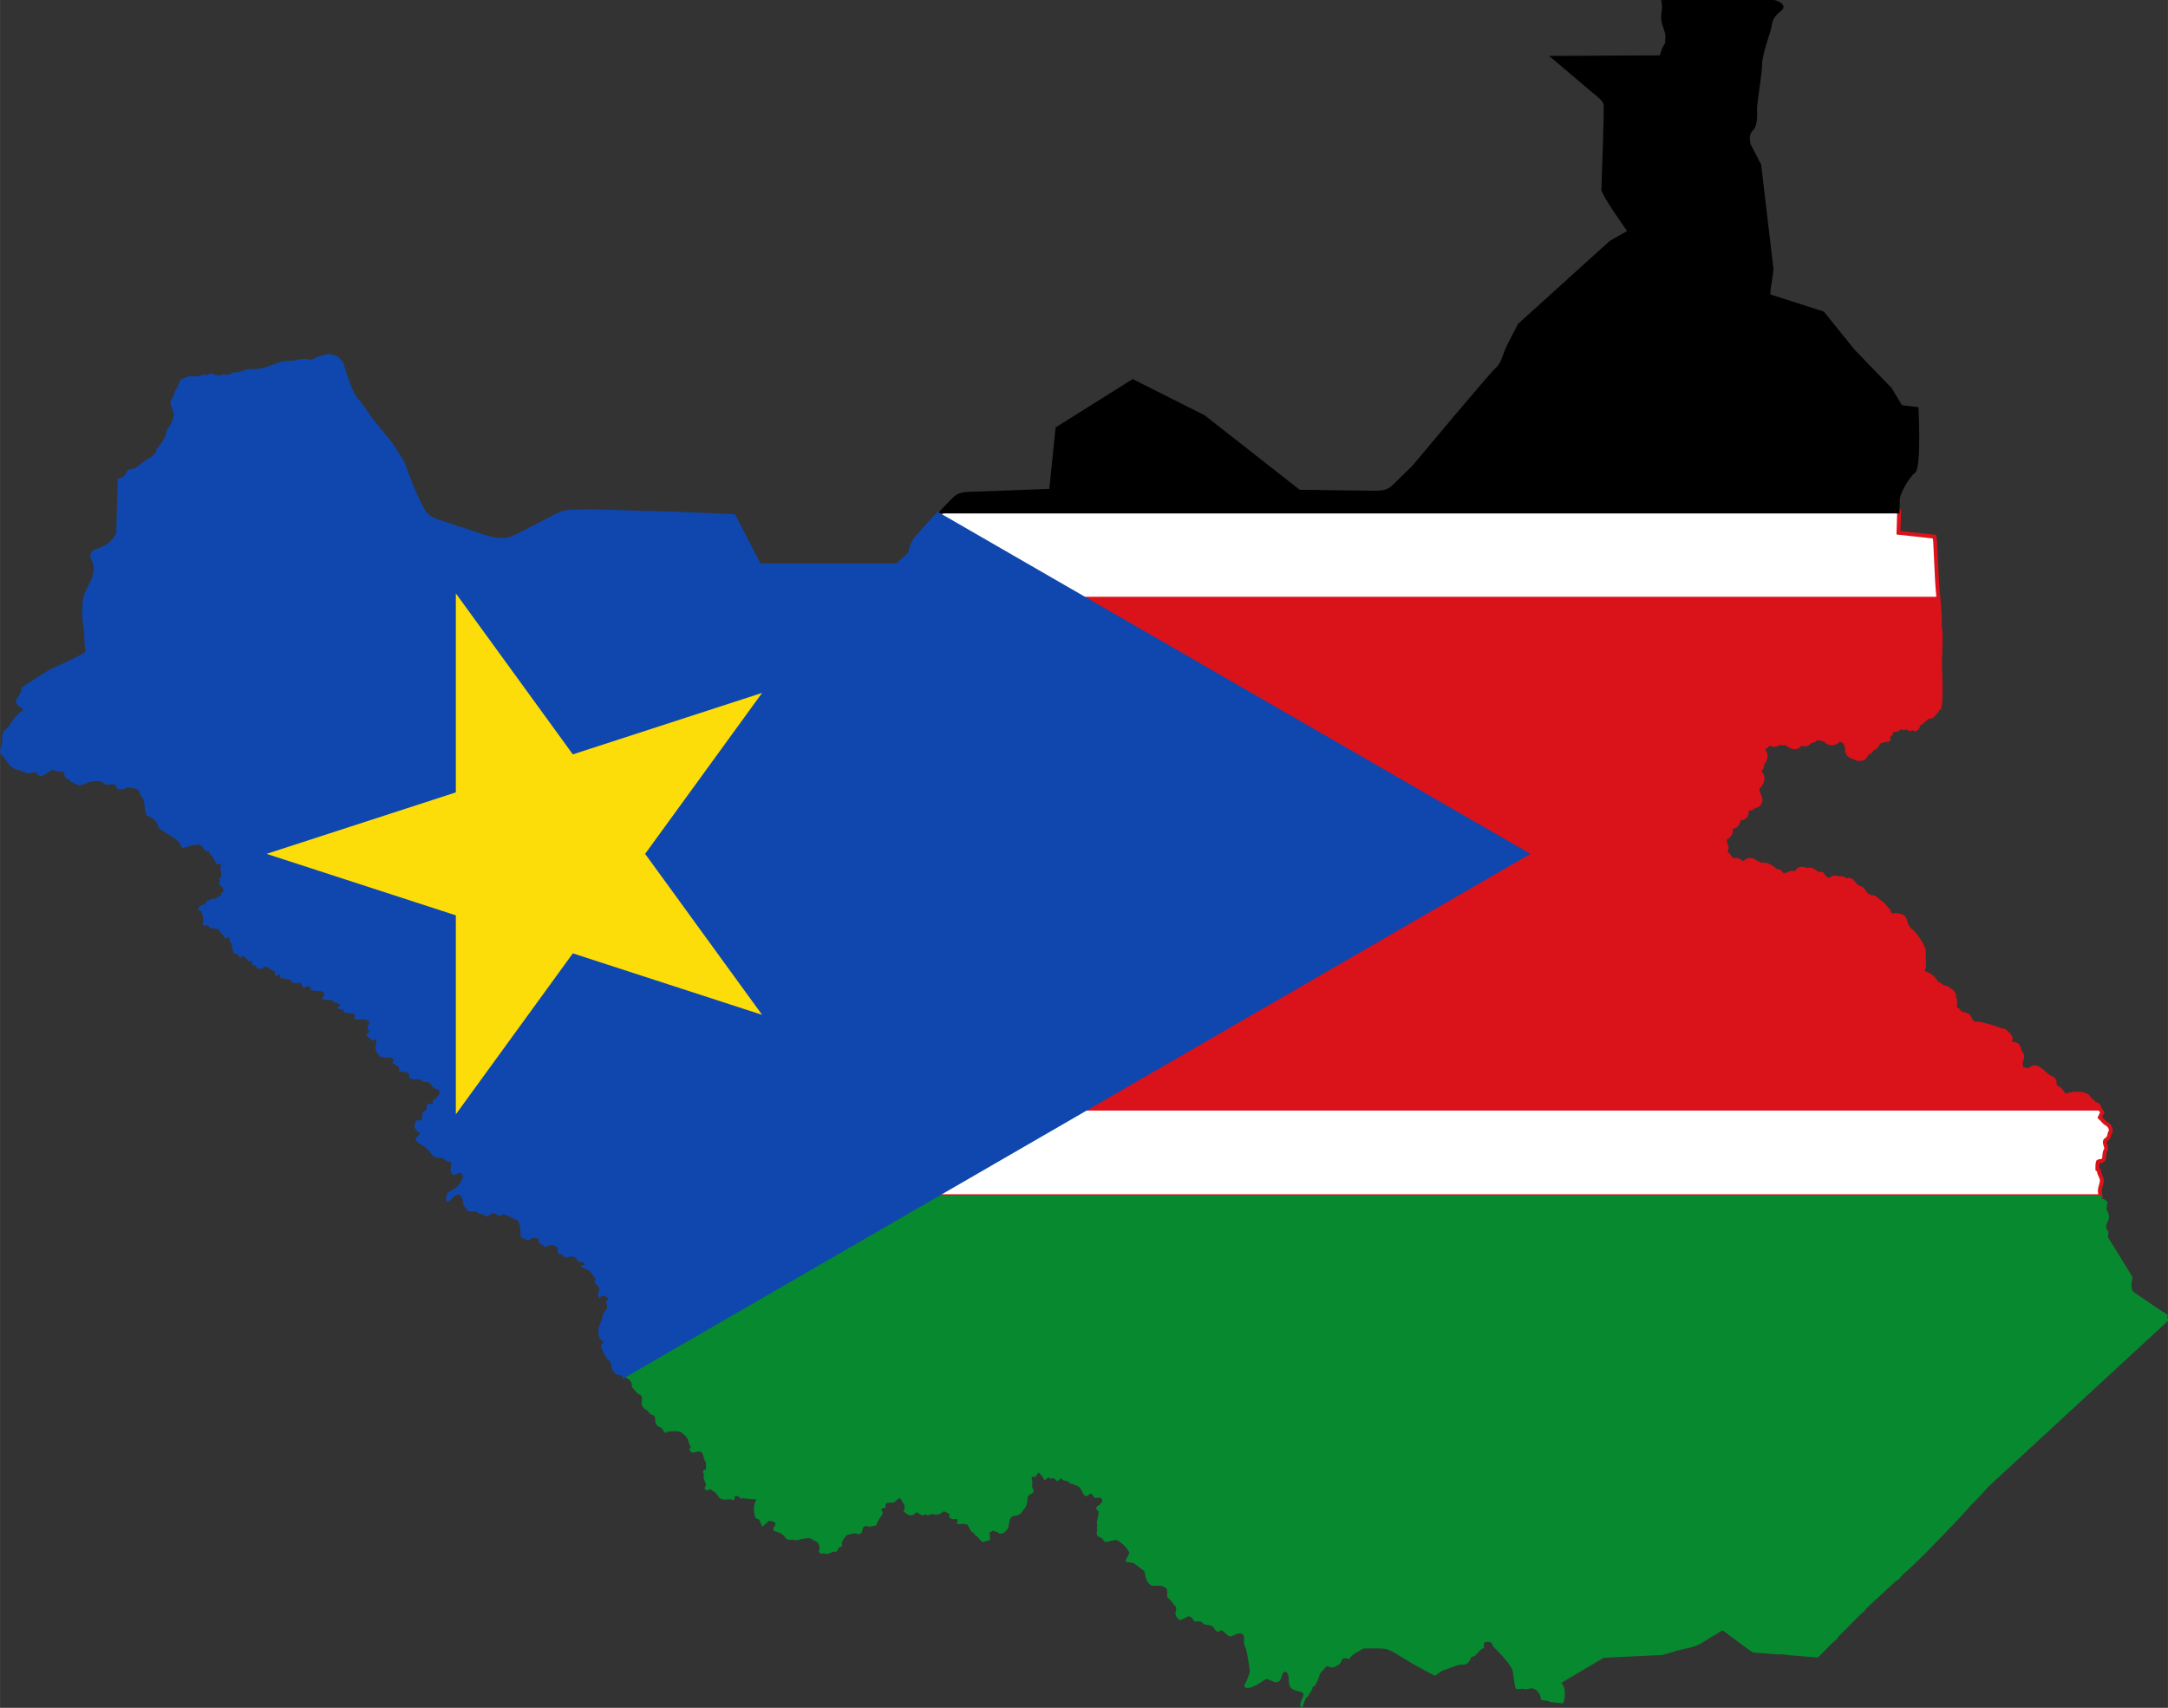 <?xml version="1.0" encoding="UTF-8" standalone="no"?>
<svg
   xmlns:dc="http://purl.org/dc/elements/1.1/"
   xmlns:cc="http://creativecommons.org/ns#"
   xmlns:rdf="http://www.w3.org/1999/02/22-rdf-syntax-ns#"
   xmlns:svg="http://www.w3.org/2000/svg"
   xmlns="http://www.w3.org/2000/svg"
   xmlns:sodipodi="http://sodipodi.sourceforge.net/DTD/sodipodi-0.dtd"
   xmlns:inkscape="http://www.inkscape.org/namespaces/inkscape"
   version="1.1"
   width="1000.009"
   height="787.932"
   viewBox="0 0 20 15.759"
   id="svg2"
   inkscape:version="0.91 r13725"
   sodipodi:docname="Flag_map_of_South_Sudan.svg">
  <rect x="0" y="0" width="20" height="15.759" fill="#333333" stroke="none"/>
  <defs
     id="defs20" />
  <sodipodi:namedview
     pagecolor="#ffffff"
     bordercolor="#666666"
     borderopacity="1"
     objecttolerance="10"
     gridtolerance="10"
     guidetolerance="10"
     inkscape:pageopacity="0"
     inkscape:pageshadow="2"
     inkscape:window-width="1600"
     inkscape:window-height="837"
     id="namedview18"
     showgrid="false"
     inkscape:zoom="0.99094792"
     inkscape:cx="434.92808"
     inkscape:cy="427.39084"
     inkscape:window-x="-8"
     inkscape:window-y="-8"
     inkscape:window-maximized="1"
     inkscape:current-layer="svg2"
     fit-margin-top="0"
     fit-margin-left="0"
     fit-margin-right="0"
     fit-margin-bottom="0" />
  <title
     id="title4">Flag of South Sudan</title>
  <path
     style="fill:#ffffff;stroke:#da121a;stroke-width:0.036;stroke-miterlimit:4;stroke-dasharray:none;stroke-opacity:1"
     d="m 8.693,4.72 -0.042,0.046 0,6.272 10.727,0 c -0.003,-0.02 -0.008,-0.039 -0.006,-0.061 0.003,-0.027 0.015,-0.05 0.018,-0.076 0.005,-0.035 -0.029,-0.065 -0.026,-0.099 l -0.015,-0.012 c 0,-0.023 -0.002,-0.05 0.006,-0.071 0.006,-0.006 0.026,-0.006 0.035,-0.006 0.008,-0.004 0.02,-0.018 0.021,-0.026 0.003,-0.02 0.002,-0.042 0.008,-0.062 0.005,-0.014 0.014,-0.018 0.011,-0.035 -0.003,-0.015 -0.02,-0.053 -0.008,-0.067 0.055,-0.035 0.027,-0.065 0.05,-0.08 0.006,-0.026 -0.012,-0.059 -0.035,-0.071 -0.03,-0.017 -0.05,-0.05 -0.058,-0.053 l -0.008,-0.008 0.023,-0.047 -0.02,-0.03 c -0.012,-0.027 -0.017,-0.045 -0.053,-0.05 l -0.005,-0.003 -0.002,-0.006 c -0.005,-0.009 -0.017,-0.021 -0.035,-0.027 -0.003,-0.017 -0.02,-0.035 -0.035,-0.042 -0.05,-0.021 -0.13,-0.021 -0.187,0.006 -0.009,0.004 -0.053,-0.059 -0.053,-0.059 l -0.039,-0.021 c 0.002,0 0.003,0.002 0.006,0.002 -0.006,-0.004 -0.012,-0.012 -0.014,-0.02 -0.002,0.002 -0.002,0.004 -0.002,0.006 l -0.002,-0.046 c -0.006,-0.011 -0.021,-0.026 -0.033,-0.029 -0.058,-0.017 -0.127,-0.149 -0.194,-0.074 -0.009,0 -0.018,0.002 -0.027,0.003 -0.018,-0.003 -0.035,-0.011 -0.058,-0.014 0.005,-0.017 0.006,-0.032 0,-0.047 0.003,-0.009 0.003,-0.011 0.005,-0.023 l -0.002,-0.005 c 0.014,-0.021 0.017,-0.05 -0.003,-0.07 -0.02,-0.018 -0.002,-0.089 -0.082,-0.083 -0.041,-0.018 -0.053,-0.02 -0.056,-0.02 l 0.044,-0.015 c 0.012,-0.021 -0.018,-0.053 -0.045,-0.077 l -0.011,-0.008 c -0.014,-0.006 -0.029,-0.009 -0.042,-0.009 -0.021,-0.015 -0.179,-0.058 -0.206,-0.058 l -0.021,0 -0.012,0 -0.005,-0.005 c -0.009,-0.008 -0.017,-0.015 -0.026,-0.024 -0.002,-0.015 -0.015,-0.041 -0.03,-0.047 -0.039,-0.017 -0.044,-0.017 -0.061,-0.011 -0.008,-0.02 -0.027,-0.044 -0.05,-0.053 -0.002,-0.011 -0.005,-0.02 -0.011,-0.03 l 0.009,0.012 -0.005,-0.009 c 0.012,-0.018 0.009,-0.052 -0.005,-0.068 l 0,-0.033 -0.015,-0.023 -0.026,-0.02 c -0.029,-0.023 -0.029,-0.018 -0.062,-0.026 -0.02,-0.015 -0.032,-0.027 -0.058,-0.036 l -0.002,-0.003 c -0.015,-0.039 -0.067,-0.08 -0.115,-0.092 -0.005,-0.006 -0.009,-0.011 -0.014,-0.017 0.03,-0.047 0.009,-0.109 0.014,-0.177 0.002,-0.023 -0.018,-0.061 -0.044,-0.103 -0.029,-0.044 -0.065,-0.091 -0.091,-0.102 -0.002,-0.011 -0.015,-0.03 -0.026,-0.038 -0.024,-0.094 -0.023,-0.083 -0.092,-0.096 -0.042,0.003 -0.053,0.002 -0.053,0.002 -0.002,-0.002 -0.023,-0.038 -0.024,-0.042 L 17.392,8.377 c 0.003,0.002 0.006,0.003 0.008,0.003 -0.002,-0.002 -0.005,-0.005 -0.008,-0.009 L 17.382,8.358 C 17.365,8.336 17.344,8.329 17.327,8.311 17.303,8.289 17.289,8.274 17.259,8.279 l -0.021,-0.011 -0.023,-0.012 c -0.012,-0.023 -0.032,-0.047 -0.032,-0.047 l -0.006,-0.006 c -0.008,-0.006 -0.023,-0.014 -0.041,-0.017 l -0.005,0 c -0.012,-0.012 -0.02,-0.018 -0.024,-0.023 l 0.017,0.012 -0.008,-0.009 c -0.003,-0.003 -0.006,-0.008 -0.009,-0.009 -0.012,-0.02 -0.027,-0.036 -0.052,-0.039 l -0.021,0.006 c -0.005,-0.002 -0.008,-0.002 -0.012,-0.003 -0.014,-0.018 -0.038,-0.023 -0.07,-0.017 -0.023,-0.011 -0.042,-0.009 -0.062,0.008 -0.008,0.002 -0.015,0.003 -0.02,0.008 -0.009,-0.005 -0.017,-0.008 -0.023,-0.009 -0.003,-0.002 -0.005,-0.005 -0.008,-0.008 0,0.003 -0.003,0.005 -0.002,0.008 l -0.012,-0.018 c -0.002,-0.008 -0.011,-0.023 -0.015,-0.027 -0.035,-0.006 -0.055,-0.005 -0.065,-0.003 l 0.014,-0.003 0.011,0.002 -0.012,-0.005 C 16.734,8.03 16.695,8.015 16.667,8.029 16.642,8.013 16.595,8.001 16.572,8.054 l -0.008,0.003 c -0.024,-0.008 -0.055,-0.003 -0.074,0.012 -0.018,0 -0.027,0.005 -0.038,0.014 -0.003,-0.003 -0.006,-0.006 -0.009,-0.008 l -0.003,-0.002 c -0.009,-0.023 -0.03,-0.038 -0.058,-0.039 -0.035,-0.029 -0.089,-0.07 -0.133,-0.053 -0.015,-0.008 -0.023,-0.014 -0.041,-0.018 -0.005,-0.003 -0.009,-0.006 -0.014,-0.009 0,0 -0.002,0.003 -0.002,0.005 l -0.024,-0.02 c -0.02,-0.008 -0.05,-0.005 -0.062,0.014 -0.006,0.002 -0.011,0.003 -0.017,0.006 l -0.011,0.002 -0.014,0 c -0.018,-0.024 -0.045,-0.035 -0.076,-0.018 l -0.006,0.001 c -0.015,-0.033 -0.05,-0.061 -0.068,-0.092 0.032,-0.029 0.003,-0.058 -0.002,-0.085 0,-0.009 -2e-5,-0.02 -0.002,-0.029 0.035,-0.02 0.05,-0.029 0.059,-0.07 l -0.007,-0.029 c 4.26e-4,-5.12e-4 9.36e-4,-0.001 0.002,-0.003 0.014,-0.003 0.029,-0.008 0.041,-0.014 0.027,-0.011 0.038,-0.053 0.039,-0.08 0.041,0.027 0.083,-0.026 0.067,-0.064 0,-0.005 -0.002,-0.011 -0.002,-0.017 0.015,0.002 0.03,0.003 0.046,-0.002 l 0.009,-0.003 c 0.009,-0.005 0.015,-0.012 0.021,-0.02 0.015,0.002 0.032,-0.003 0.041,-0.018 0.027,-0.036 0.012,-0.044 0.003,-0.079 -0.005,-0.012 -0.009,-0.023 -0.012,-0.032 -0.002,-0.009 -0.002,-0.023 -0.005,-0.035 0.05,-0.041 0.077,-0.126 0,-0.152 0.029,-0.012 0.05,-0.041 0.045,-0.074 0.041,-0.035 0.049,-0.124 -0.02,-0.12 0.024,-0.006 0.039,-0.017 0.045,-0.033 0.014,-0.006 0.029,-0.018 0.044,-0.038 0.026,0.03 0.064,0.021 0.088,-0.003 0.018,0.008 0.038,0.009 0.056,0.006 0.002,0 0.005,0.002 0.009,0.003 0.006,0.006 0.018,0.012 0.029,0.017 0.027,0.02 0.076,0.03 0.094,-0.008 0.002,-0.003 0.006,-0.006 0.009,-0.009 0.014,0.006 0.041,0.015 0.07,-0.002 l 0.018,-0.018 c 0.032,-0.006 0.042,-0.009 0.059,-0.032 0.012,0.005 0.026,0.006 0.038,0.006 l 0.005,0.003 c 0.009,0.003 0.02,0.005 0.03,0.003 0.033,0.045 0.091,0.056 0.139,0 0.006,0.003 0.012,0.006 0.018,0.008 0.009,0.008 0.018,0.012 0.027,0.017 l 0.009,0.005 c 0.006,0.023 0.012,0.052 0.024,0.073 l -0.006,-0.009 -0.003,0.015 c 0.005,0.011 0.011,0.03 0.021,0.038 0.026,0.02 0.061,0.023 0.061,0.023 l -0.009,0 0.024,0.012 0.009,0 c 0.021,0 0.036,1.8e-6 0.049,-0.008 l 0.03,-0.039 c 0.008,-0.008 0.021,-0.021 0.03,-0.021 0.005,-0.009 0.017,-0.026 0.026,-0.032 l 0.012,-0.002 0.008,-0.008 0.005,-0.002 c 0.009,-0.008 0.02,-0.029 0.024,-0.038 0.012,-0.008 0.021,-0.018 0.035,-0.021 l 0.008,0.003 c 0.011,-0.006 0.032,-0.012 0.044,-0.008 l 0.005,-0.005 -0.009,-0.015 0.012,-0.015 0.002,-0.014 0.015,-0.005 c 0.002,-0.041 0.032,-0.038 0.064,-0.041 0.008,-0.011 0.026,-0.026 0.039,-0.021 0.005,0.005 0.014,0.008 0.02,0.008 0.006,-0.005 0.021,-0.009 0.029,-0.011 l 0.011,0.015 c 0.006,0.003 0.017,0.005 0.024,0.003 l 0.015,-0.012 0.021,0.015 c 0.024,0 0.03,-0.029 0.035,-0.045 0.03,-0.017 0.055,-0.041 0.079,-0.064 0.006,-0.006 0.03,-0.005 0.038,-0.008 0.012,-0.003 0.032,-0.032 0.041,-0.041 0.008,-0.009 0.017,-0.02 0.021,-0.032 l 0.014,-0.009 c 0.018,-0.092 0.009,-0.297 0.005,-0.4 l 0,-0.012 c 0.002,-0.092 0.008,-0.186 0.005,-0.279 -0.002,-0.026 -0.006,-0.053 -0.008,-0.079 0,-0.029 0.005,-0.052 0,-0.08 l 0,-0.006 c -0.005,-0.103 -0.018,-0.205 -0.024,-0.308 -0.006,-0.126 -0.012,-0.25 -0.018,-0.376 -0.003,-0.006 -0.003,-0.021 -0.006,-0.038 l -0.001,4e-5 -0.331,-0.036 c 0,0 0.004,-0.105 0.006,-0.198 l -8.831,0 z"
     id="rect8"
     inkscape:connector-curvature="0" />
  <path
     style="fill:#da121a"
     d="m 9.575,5.51 4.104,2.369 -4.104,2.369 9.808,0 -0.009,-0.014 c -0.012,-0.027 -0.017,-0.045 -0.053,-0.05 l -0.005,-0.003 -0.002,-0.006 c -0.005,-0.009 -0.017,-0.021 -0.035,-0.027 -0.003,-0.017 -0.02,-0.035 -0.035,-0.042 -0.05,-0.021 -0.13,-0.021 -0.187,0.006 -0.009,0.004 -0.053,-0.059 -0.053,-0.059 l -0.039,-0.021 c 0.002,0 0.003,0.002 0.006,0.002 -0.006,-0.004 -0.012,-0.012 -0.014,-0.02 -0.002,0.002 -0.002,0.004 -0.002,0.006 l -0.002,-0.046 c -0.006,-0.011 -0.021,-0.026 -0.033,-0.029 -0.058,-0.017 -0.127,-0.149 -0.194,-0.074 -0.009,0 -0.018,0.002 -0.027,0.003 -0.018,-0.003 -0.035,-0.011 -0.058,-0.014 0.005,-0.017 0.006,-0.032 0,-0.047 0.003,-0.009 0.003,-0.011 0.005,-0.023 l -0.002,-0.005 c 0.014,-0.021 0.017,-0.05 -0.003,-0.07 -0.02,-0.018 -0.002,-0.089 -0.082,-0.083 -0.041,-0.018 -0.053,-0.02 -0.056,-0.02 l 0.044,-0.015 C 18.561,9.577 18.531,9.545 18.504,9.521 l -0.011,-0.008 c -0.014,-0.006 -0.029,-0.009 -0.042,-0.009 -0.021,-0.015 -0.179,-0.058 -0.206,-0.058 l -0.021,0 -0.012,0 -0.005,-0.005 c -0.009,-0.008 -0.017,-0.015 -0.026,-0.024 -0.002,-0.015 -0.015,-0.041 -0.03,-0.047 -0.039,-0.017 -0.044,-0.017 -0.061,-0.011 -0.008,-0.02 -0.027,-0.044 -0.05,-0.053 -0.002,-0.011 -0.005,-0.02 -0.011,-0.03 l 0.009,0.012 -0.005,-0.009 c 0.012,-0.018 0.009,-0.052 -0.005,-0.068 l 0,-0.033 -0.015,-0.023 -0.026,-0.02 c -0.029,-0.023 -0.029,-0.018 -0.062,-0.026 -0.02,-0.015 -0.032,-0.027 -0.058,-0.036 l -0.002,-0.003 c -0.015,-0.039 -0.067,-0.08 -0.115,-0.092 -0.005,-0.006 -0.009,-0.011 -0.014,-0.017 0.03,-0.047 0.009,-0.109 0.014,-0.177 0.002,-0.023 -0.018,-0.061 -0.044,-0.103 -0.029,-0.044 -0.065,-0.091 -0.091,-0.102 -0.002,-0.011 -0.015,-0.03 -0.026,-0.038 -0.024,-0.094 -0.023,-0.083 -0.092,-0.096 -0.042,0.003 -0.053,0.002 -0.053,0.002 -0.002,-0.002 -0.023,-0.038 -0.024,-0.042 L 17.392,8.377 c 0.003,0.002 0.006,0.003 0.008,0.003 -0.002,-0.002 -0.005,-0.005 -0.008,-0.009 L 17.382,8.358 C 17.365,8.336 17.344,8.329 17.327,8.311 17.303,8.289 17.289,8.274 17.259,8.279 l -0.021,-0.011 -0.023,-0.012 c -0.012,-0.023 -0.032,-0.047 -0.032,-0.047 l -0.006,-0.006 c -0.008,-0.006 -0.023,-0.014 -0.041,-0.017 l -0.005,0 c -0.012,-0.012 -0.02,-0.018 -0.024,-0.023 l 0.017,0.012 -0.008,-0.009 c -0.003,-0.003 -0.006,-0.008 -0.009,-0.009 -0.012,-0.02 -0.027,-0.036 -0.052,-0.039 l -0.021,0.006 c -0.005,-0.002 -0.008,-0.002 -0.012,-0.003 -0.014,-0.018 -0.038,-0.023 -0.07,-0.017 -0.023,-0.011 -0.042,-0.009 -0.062,0.008 -0.008,0.002 -0.015,0.003 -0.02,0.008 -0.009,-0.005 -0.017,-0.008 -0.023,-0.009 -0.003,-0.002 -0.005,-0.005 -0.008,-0.008 0,0.003 -0.003,0.005 -0.002,0.008 l -0.012,-0.018 c -0.002,-0.008 -0.011,-0.023 -0.015,-0.027 -0.035,-0.006 -0.055,-0.005 -0.065,-0.003 l 0.014,-0.003 0.011,0.002 -0.012,-0.005 C 16.734,8.03 16.695,8.015 16.667,8.029 16.642,8.013 16.595,8.001 16.572,8.054 l -0.008,0.003 c -0.024,-0.008 -0.055,-0.003 -0.074,0.012 -0.018,0 -0.027,0.005 -0.038,0.014 -0.003,-0.003 -0.006,-0.006 -0.009,-0.008 l -0.003,-0.002 c -0.009,-0.023 -0.03,-0.038 -0.058,-0.039 -0.035,-0.029 -0.089,-0.07 -0.133,-0.053 -0.015,-0.008 -0.023,-0.014 -0.041,-0.018 -0.005,-0.003 -0.009,-0.006 -0.014,-0.009 0,0 -0.002,0.003 -0.002,0.005 l -0.024,-0.02 c -0.02,-0.008 -0.05,-0.005 -0.062,0.014 -0.006,0.002 -0.011,0.003 -0.017,0.006 l -0.011,0.002 -0.014,0 c -0.018,-0.024 -0.045,-0.035 -0.076,-0.018 l -0.006,0.001 c -0.015,-0.033 -0.05,-0.061 -0.068,-0.092 0.032,-0.029 0.003,-0.058 -0.002,-0.085 0,-0.009 -2e-5,-0.02 -0.002,-0.029 0.035,-0.02 0.05,-0.029 0.059,-0.07 l -0.007,-0.029 c 4.26e-4,-5.12e-4 9.36e-4,-0.001 0.002,-0.003 0.014,-0.003 0.029,-0.008 0.041,-0.014 0.027,-0.011 0.038,-0.053 0.039,-0.08 0.041,0.027 0.083,-0.026 0.067,-0.064 0,-0.005 -0.002,-0.011 -0.002,-0.017 0.015,0.002 0.03,0.003 0.046,-0.002 l 0.009,-0.003 c 0.009,-0.005 0.015,-0.012 0.021,-0.02 0.015,0.002 0.032,-0.003 0.041,-0.018 0.027,-0.036 0.012,-0.044 0.003,-0.079 -0.005,-0.012 -0.009,-0.023 -0.012,-0.032 -0.002,-0.009 -0.002,-0.023 -0.005,-0.035 0.05,-0.041 0.077,-0.126 0,-0.152 0.029,-0.012 0.05,-0.041 0.045,-0.074 0.041,-0.035 0.049,-0.124 -0.02,-0.12 0.024,-0.006 0.039,-0.017 0.045,-0.033 0.014,-0.006 0.029,-0.018 0.044,-0.038 0.026,0.03 0.064,0.021 0.088,-0.003 0.018,0.008 0.038,0.009 0.056,0.006 0.002,0 0.005,0.002 0.009,0.003 0.006,0.006 0.018,0.012 0.029,0.017 0.027,0.02 0.076,0.03 0.094,-0.008 0.002,-0.003 0.006,-0.006 0.009,-0.009 0.014,0.006 0.041,0.015 0.07,-0.002 l 0.018,-0.018 c 0.032,-0.006 0.042,-0.009 0.059,-0.032 0.012,0.005 0.026,0.006 0.038,0.006 l 0.005,0.003 c 0.009,0.003 0.02,0.005 0.03,0.003 0.033,0.045 0.091,0.056 0.139,0 0.006,0.003 0.012,0.006 0.018,0.008 0.009,0.008 0.018,0.012 0.027,0.017 l 0.009,0.005 c 0.006,0.023 0.012,0.052 0.024,0.073 l -0.006,-0.009 -0.003,0.015 c 0.005,0.011 0.011,0.03 0.021,0.038 0.026,0.02 0.061,0.023 0.061,0.023 l -0.009,0 0.024,0.012 0.009,0 c 0.021,0 0.036,1.8e-6 0.049,-0.008 l 0.03,-0.039 c 0.008,-0.008 0.021,-0.021 0.03,-0.021 0.005,-0.009 0.017,-0.026 0.026,-0.032 l 0.012,-0.002 0.008,-0.008 0.005,-0.002 c 0.009,-0.008 0.02,-0.029 0.024,-0.038 0.012,-0.008 0.021,-0.018 0.035,-0.021 l 0.008,0.003 c 0.011,-0.006 0.032,-0.012 0.044,-0.008 l 0.005,-0.005 -0.009,-0.015 0.012,-0.015 0.002,-0.014 0.015,-0.005 c 0.002,-0.041 0.032,-0.038 0.064,-0.041 0.008,-0.011 0.026,-0.026 0.039,-0.021 0.005,0.005 0.014,0.008 0.02,0.008 0.006,-0.005 0.021,-0.009 0.029,-0.011 l 0.011,0.015 c 0.006,0.003 0.017,0.005 0.024,0.003 l 0.015,-0.012 0.021,0.015 c 0.024,0 0.03,-0.029 0.035,-0.045 0.03,-0.017 0.055,-0.041 0.079,-0.064 0.006,-0.006 0.03,-0.005 0.038,-0.008 0.012,-0.003 0.032,-0.032 0.041,-0.041 0.008,-0.009 0.017,-0.02 0.021,-0.032 l 0.014,-0.009 c 0.018,-0.092 0.009,-0.297 0.005,-0.4 l 0,-0.012 c 0.002,-0.092 0.008,-0.186 0.005,-0.279 -0.002,-0.026 -0.006,-0.053 -0.008,-0.079 0,-0.029 0.005,-0.052 0,-0.08 l 0,-0.006 c -0.003,-0.056 -0.008,-0.111 -0.013,-0.167 l -8.31,0 z"
     id="rect12"
     inkscape:connector-curvature="0" />
  <path
     style="fill:#000000"
     d="m 15.355,0 -0.032,0.003 c 0.029,0.097 -0.023,0.126 0.018,0.244 0.029,0.082 0.023,0.07 0.02,0.15 -0.02,0.029 -0.045,0.088 -0.047,0.114 l -1.023,0.005 0.417,0.353 c 0,0 0.076,0.056 0.085,0.092 0.009,0.038 -0.02,0.743 -0.02,0.79 0,0.047 0.237,0.381 0.237,0.381 l -0.161,0.092 -0.843,0.763 c 0,0 -0.105,0.196 -0.123,0.241 -0.018,0.045 -0.038,0.13 -0.085,0.167 -0.047,0.038 -0.767,0.901 -0.767,0.901 l -0.18,0.176 c -0.047,0.047 -0.085,0.056 -0.171,0.056 -0.086,0 -0.691,-0.009 -0.691,-0.009 L 11.113,3.832 10.449,3.498 9.738,3.944 9.68,4.511 c 0,0 -0.673,0.027 -0.729,0.027 -0.056,0 -0.105,0.009 -0.143,0.038 -0.017,0.013 -0.085,0.084 -0.158,0.162 l 8.873,0 c 0.002,-0.055 0.003,-0.107 0.003,-0.128 0,-0.056 0.085,-0.205 0.143,-0.25 0.058,-0.045 0.029,-0.603 0.029,-0.603 L 17.546,3.739 17.451,3.581 17.11,3.228 16.825,2.875 16.332,2.717 c 0,0 1.8e-5,-0.047 0.009,-0.092 0.009,-0.047 0.02,-0.139 0.02,-0.139 L 16.247,1.519 16.151,1.333 c 0,0 -0.029,-0.083 0.02,-0.13 0.049,-0.047 0.038,-0.158 0.038,-0.205 0,-0.047 0.047,-0.326 0.047,-0.409 0,-0.083 0.076,-0.288 0.085,-0.335 0.009,-0.047 0.009,-0.092 0.085,-0.149 C 16.502,0.049 16.397,0 16.359,0 l -1.004,0 z"
     id="rect10"
     inkscape:connector-curvature="0" />
  <path
     style="fill:#078930"
     d="m 5.7,11.02 0,1.639 c 0.01,0.002 0.021,0.005 0.031,0.006 l 0.012,0.011 0.006,0.02 c 0.059,0.039 0.077,0.035 0.082,0.105 0.015,0.017 0.032,0.039 0.049,0.055 0.014,0.014 0.029,0.008 0.039,0.03 0.018,0.036 -0.036,0.08 0.052,0.129 0.012,0.009 0.021,0.032 0.03,0.035 0.035,0.015 0.03,-6e-6 0.044,0.039 -0.005,0.021 0.006,0.058 0.023,0.073 0.055,0.012 0.038,0.042 0.074,0.061 0.011,-0.008 0.024,-0.015 0.038,-0.015 0.053,0 0.085,-0.012 0.123,0.023 0.064,0.058 0.032,0.055 0.07,0.124 l -0.014,0.018 c 0,0.008 0.015,0.024 0.021,0.03 0.029,0.006 0.052,-0.015 0.08,-0.009 0.036,0.014 0.026,0.076 0.052,0.099 -0.002,0.017 0.006,0.058 -0.003,0.067 -0.008,0 -0.018,0.006 -0.023,0.012 -0.003,0.011 0.005,0.033 0.009,0.042 -0.018,0.026 0.02,0.065 0.017,0.096 -0.006,0.006 -0.012,0.02 -0.011,0.027 l 0.005,0.008 0.017,0.008 0.032,-0.012 c 0.002,0.006 0.038,0.027 0.038,0.027 l 0.021,0.021 c 0.03,0.053 0.05,0.05 0.111,0.047 0.009,-0.003 0.03,-2.2e-5 0.038,0.008 l 0.006,0 c 0.009,-0.011 0.006,-0.035 0.017,-0.044 0.012,0.003 0.05,0.021 0.055,0.033 l 0.011,-0.011 c 0.014,0.004 0.033,0.009 0.049,0.008 0.011,0 0.053,0.008 0.059,0.002 l 0.012,0.004 0.003,0.011 c -0.032,0.041 -0.021,0.114 -0.005,0.161 l 0.033,0.014 c 0.005,0.009 0.027,0.064 0.029,0.064 l 0.017,-0.012 c 0,-0.004 0.03,-0.027 0.03,-0.027 l 0.014,-0.015 0.042,0.009 c 0.042,0.021 0.003,0.042 -0.003,0.065 l 0.002,0.012 c 0.005,0.011 0.027,0.014 0.036,0.017 0.041,0.014 0.064,0.033 0.086,0.068 0.03,0.009 0.064,0.002 0.094,0.011 0.011,-0.003 0.044,-0.014 0.044,-0.014 0.035,0 0.073,-0.02 0.103,0.009 l 0.033,0.015 c 0.027,0.018 0.039,0.059 0.023,0.088 l 0.001,0.008 0.014,0.014 0.008,0.002 c 0,0 0.039,-0.004 0.049,0.004 0.005,0.002 0.053,-0.015 0.058,-0.021 0.006,0 0.03,-8e-6 0.036,-0.003 0.005,-0.009 0.018,-0.035 0.027,-0.041 l 0.018,-0.004 0.006,-0.011 c -0.002,-0.004 -0.006,-0.024 -0.003,-0.029 0.003,-0.003 0.017,-0.033 0.017,-0.033 0.005,-0.006 0.024,-0.029 0.027,-0.033 0.005,-0.002 0.071,-0.017 0.074,-0.017 0.015,0.002 0.039,0.014 0.055,0.004 0.023,-0.018 0.011,-0.062 0.036,-0.068 l 0.029,-0.003 c 0.003,0.004 0.011,0.009 0.015,0.009 0.02,-0.009 0.044,-0.008 0.064,-0.015 0.011,-0.045 0.044,-0.076 0.061,-0.115 l -0.015,-0.03 0.001,-0.006 c 0.006,-0.008 0.03,-0.011 0.038,-0.011 l 0,-0.033 0.005,-0.006 c 0.026,-0.017 0.065,-0.002 0.08,-0.014 0.002,-0.006 0.036,-0.033 0.036,-0.033 l 0.015,0 c 0.012,0.008 0.015,0.036 0.033,0.049 0.008,0.024 0.012,0.041 -0.003,0.064 0.002,0.008 0.009,0.015 0.015,0.018 0.029,0.023 0.044,0.033 0.082,0.017 0.003,-0.003 0.015,-0.02 0.021,-0.02 0.023,0.006 0.039,0.026 0.061,0.03 l 0.017,-0.012 c 0.008,0.002 0.015,0.004 0.023,0.008 0.011,0.002 0.03,-0.006 0.039,-0.011 0.05,0.011 0.074,0.009 0.112,-0.024 0.014,0.004 0.048,0.017 0.053,0.029 l 0,0.026 c 0.014,0.015 0.044,0.023 0.062,0.014 l 0.011,0.004 0.003,0.011 -0.008,0.032 c 0.006,0 0.027,-3.2e-5 0.032,0.003 0.023,-0.008 0.048,-0.004 0.068,0.004 l 0.002,0.006 0.032,0.058 c 0.017,0.004 0.03,0.021 0.038,0.036 0.036,0.015 0.05,0.068 0.077,0.059 0.017,-0.006 0.035,-0.012 0.053,-0.015 0.005,-0.006 0.006,-0.018 0.005,-0.026 0,0 -0.006,-0.039 -0.003,-0.05 0.009,0 0.023,-0.008 0.03,-0.012 l 0.041,0.012 c 0.006,0.002 0.014,0.009 0.017,0.014 0.032,0.008 0.059,-0.018 0.076,-0.041 0.009,-0.012 0.015,-0.055 0.018,-0.07 0.014,-0.07 0.049,-0.041 0.091,-0.065 0.023,-0.014 0.036,-0.041 0.052,-0.061 l 0.003,-0.004 c 0.038,-0.053 -0.006,-0.106 0.062,-0.129 0.006,-0.006 0.011,-0.011 0.014,-0.017 0.003,-0.017 -0.008,-0.029 -0.011,-0.042 -0.006,-0.021 0.008,-0.05 -0.008,-0.085 0.002,-0.003 0.005,-0.008 0.008,-0.011 l 0.021,0.002 c 0.02,-0.003 0.023,-0.036 0.038,-0.039 0.012,0.011 0.047,0.044 0.047,0.064 l 0.012,0.003 0.033,-0.024 0.017,0.014 c 0.023,-0.012 0.042,-0.003 0.056,0.018 l 0.009,0.002 c 0.009,-0.002 0.023,-0.017 0.029,-0.023 l 0.006,0 c 0.024,0.035 0.049,0.004 0.082,0.047 0.021,0 0.073,0.023 0.085,0.033 0.017,0.015 0.035,0.077 0.056,0.082 0.015,0.003 0.033,-0.014 0.042,-0.023 l 0.011,0.002 c 0.011,0.009 0.021,0.023 0.029,0.035 0.018,0.009 0.042,-0.008 0.065,0.008 0.024,0.029 -0.018,0.061 -0.041,0.074 l -0.008,0.015 c -0.002,0.008 0.017,0.027 0.023,0.032 0.002,0.004 -0.015,0.094 -0.018,0.097 0.012,0.026 -0.006,0.044 0.005,0.076 -0.008,0.017 -0.006,0.032 0,0.049 0.014,0.015 0.032,0.014 0.044,0.026 0.011,0.011 0.015,0.024 0.03,0.032 0.012,0 0.026,-0.002 0.036,-0.006 0,0 0.05,-0.011 0.059,-0.012 0.029,-0.002 0.127,0.083 0.126,0.124 -0.005,0.011 -0.03,0.058 -0.035,0.065 l 0.008,0.012 c 0.021,0.011 0.049,0.002 0.071,0.015 0.03,0.02 0.061,0.047 0.091,0.068 0.02,0.014 -0.003,0.091 0.073,0.138 0.059,0.004 0.088,-0.014 0.138,0.029 0.008,0.008 0.003,0.062 0.005,0.076 0,0 0.03,0.03 0.035,0.036 l 0.041,0.05 c 0.027,0.035 -0.038,0.065 0.038,0.126 0.024,-0.006 0.055,-0.018 0.074,-0.033 0.033,-0.006 0.045,0.023 0.064,0.045 0.009,0.004 0.035,-0.002 0.049,0 0.021,0.003 0.03,0.026 0.047,0.029 0.02,0.004 0.042,0.003 0.061,0.012 0.021,0.009 0.035,0.053 0.058,0.055 0.006,0.002 0.023,-0.011 0.027,-0.014 0.039,0.003 0.062,0.076 0.108,0.052 0.029,-0.015 0.059,-0.03 0.092,-0.018 0.006,0.006 0.015,0.021 0.015,0.03 -0.008,0.091 0.011,0.068 0.026,0.143 0.011,0.055 0.018,0.112 0.027,0.167 0.003,0.018 -0.039,0.118 -0.052,0.133 -0.003,0.036 0.05,0.027 0.071,0.018 0.05,-0.021 0.082,-0.045 0.127,-0.073 0.03,-0.018 0.114,0.085 0.146,-0.02 l 0.011,-0.035 c 0.005,-0.008 0.02,-0.015 0.029,-0.015 0.012,0.006 0.026,0.036 0.026,0.05 -0.002,0.114 0.024,0.114 0.127,0.141 l 0.009,0.011 c 0.006,0.047 -0.055,0.091 -0.015,0.139 l 0.038,-0.099 0.017,-0.008 c 0.009,-0.033 0.042,-0.056 0.045,-0.091 0.005,-0.005 0.011,-0.008 0.017,-0.009 0.026,-0.042 0.038,-0.061 0.049,-0.112 0.002,-0.005 0.053,-0.062 0.061,-0.071 l 0.012,-0.002 c 0.041,0.026 0.065,0.008 0.103,-0.014 0.002,0 0.005,-0.002 0.005,-0.003 0.039,-0.049 0.006,-0.062 0.082,-0.052 0.002,0 0.006,0.003 0.006,0.005 l 0.005,-0.002 c 0.023,-0.052 0.117,-0.083 0.129,-0.097 l 0.006,0 c 0.13,0 0.177,-0.003 0.22,0.011 0.044,0.014 0.082,0.044 0.206,0.117 0.074,0.044 0.15,0.085 0.227,0.124 0.033,-0.018 0.058,-0.049 0.096,-0.056 0.045,-0.015 0.085,-0.035 0.129,-0.045 0.038,-0.009 0.044,0.012 0.082,-0.021 0.012,-0.011 0.021,-0.023 0.021,-0.039 0.009,-0.015 0.029,-0.015 0.042,-0.024 0.006,-0.005 0.008,-0.008 0.012,-0.012 0.012,-0.012 0.026,-0.03 0.038,-0.041 0.009,-0.009 0.023,-0.012 0.032,-0.021 l 0,-0.03 c -0.005,-0.032 0.059,-0.027 0.071,-0.014 l 0.014,0.033 c 0,0.002 0.003,0.003 0.003,0.003 0.049,0.047 0.17,0.17 0.179,0.23 0.003,0.018 0.017,0.149 0.03,0.158 0.026,0.008 0.064,-0.009 0.092,0.006 0.014,-0.008 0.03,-0.006 0.045,-0.012 0.055,0 0.092,0.058 0.092,0.105 0.024,0.012 0.047,0.006 0.071,0.014 l 0.005,0.005 c 0.011,0.005 0.105,0.012 0.126,0.017 l 0.011,-0.026 c 0.012,-0.03 0.014,-0.135 -0.021,-0.158 l -0.002,-0.005 c 0.005,-0.003 0.009,-0.008 0.014,-0.011 0.036,-0.021 0.374,-0.221 0.374,-0.221 l 0.105,-0.006 c 0.141,-0.008 0.282,-0.012 0.423,-0.02 0.03,-0.002 0.068,-0.018 0.099,-0.024 0.012,-0.003 0.026,-0.011 0.038,-0.014 0.059,-0.015 0.177,-0.035 0.229,-0.067 l 0.199,-0.121 c 0.002,0 0.003,-0.002 0.005,-0.002 0.003,0 0.237,0.179 0.281,0.205 0.032,0.003 0.065,0.005 0.097,0.006 0.065,0.005 0.129,0.014 0.194,0.011 l 0.005,0.002 c 0.029,0.006 0.055,0.006 0.083,0.009 l 0.217,0.018 c 0.038,-0.033 0.071,-0.07 0.106,-0.106 0.021,-0.023 0.047,-0.042 0.07,-0.064 0.006,-0.006 0.009,-0.015 0.014,-0.021 0.024,-0.026 0.05,-0.05 0.076,-0.076 0.053,-0.053 0.103,-0.111 0.162,-0.159 0.009,-0.008 0.014,-0.02 0.023,-0.029 l 0.27,-0.25 c 0.008,-0.006 0.018,-0.011 0.026,-0.017 0.017,-0.015 0.03,-0.038 0.049,-0.053 0.141,-0.123 0.267,-0.258 0.396,-0.391 0.058,-0.061 0.117,-0.121 0.171,-0.183 0.067,-0.076 0.144,-0.146 0.208,-0.224 l 1.66,-1.533 0.008,-0.006 c -0.003,-0.009 -0.008,-0.017 -0.014,-0.021 0.003,-0.012 0.008,-0.029 -0.006,-0.036 -0.103,-0.064 -0.202,-0.136 -0.302,-0.203 -0.038,-0.026 -0.017,-0.105 -0.012,-0.139 l -0.23,-0.373 c 0.023,-0.064 -0.015,-0.052 -0.014,-0.092 0.002,-0.033 0.032,-0.067 0.027,-0.094 -0.008,-0.061 -0.036,-0.041 -0.015,-0.117 0.002,-0.003 0,-0.014 0,-0.017 -0.005,-0.011 -0.023,-0.015 -0.03,-0.027 -0.005,-0.003 -0.014,-0.002 -0.018,0 l -0.006,-0.004 c 0,-0.01 -0.001,-0.019 -0.003,-0.029 l -13.677,0 z"
     id="rect6"
     inkscape:connector-curvature="0" />
  <path
     style="fill:#0f47af"
     clip-path="none"
     d="m 3.03,3.265 c -0.032,0.011 -0.067,0.018 -0.099,0.024 -0.079,0.053 -0.073,0.015 -0.146,0.023 -0.036,0.003 -0.068,0.02 -0.106,0.018 -0.121,-0.008 -0.215,0.083 -0.349,0.076 -0.077,-0.005 -0.086,0.027 -0.155,0.029 -0.047,0 -0.053,0.035 -0.108,0.02 -0.002,0 -0.002,-0.002 -0.005,-0.002 -0.038,0.011 -0.035,0.023 -0.083,0.003 -0.012,-0.005 -0.026,-0.014 -0.039,-0.012 -0.024,0.018 -0.039,0.021 -0.068,0.011 -0.056,0.033 -0.07,0.012 -0.118,0.015 -0.02,0.002 -0.088,0.033 -0.092,0.039 -0.015,0.029 -0.012,0.049 -0.036,0.079 -0.023,0.029 -0.017,0.061 -0.038,0.089 l -0.008,0.011 c -0.032,0.041 0.041,0.106 0.018,0.167 -0.014,0.036 -0.018,0.061 -0.045,0.091 -0.026,0.027 -0.011,0.091 -0.089,0.173 -0.042,0.044 -0.002,0.059 -0.091,0.111 -0.039,0.023 -0.062,0.038 -0.094,0.067 -0.041,0.036 -0.061,0.027 -0.102,0.041 -0.017,0.023 -0.011,0.041 -0.041,0.061 -0.015,0.011 -0.032,0.015 -0.05,0.018 l -0.014,0.506 c 0,0 -0.038,0.065 -0.076,0.092 -0.038,0.027 -0.142,0.065 -0.142,0.065 0,0 -0.038,0.047 -0.009,0.092 0.029,0.047 0.02,0.092 0.009,0.139 -0.009,0.047 -0.058,0.121 -0.076,0.167 -0.02,0.047 -0.02,0.149 -0.02,0.196 0,0.047 0.02,0.158 0.02,0.196 0,0.038 0.009,0.149 0.009,0.149 0,0 -0.19,0.102 -0.265,0.13 -0.076,0.027 -0.324,0.196 -0.324,0.196 0.005,0.058 -0.058,0.105 -0.052,0.129 0.011,0.049 0.062,0.052 0.067,0.077 l -0.002,0.005 c -0.036,0.015 -0.088,0.082 -0.109,0.111 l -0.002,0.006 -0.006,0.003 c 0,0.018 -0.045,0.058 -0.059,0.07 -0.023,0.02 -0.008,0.138 -0.035,0.17 -0.003,0.021 0.005,0.044 0.021,0.058 0.014,0.012 0.068,0.082 0.071,0.094 0.023,0.008 0.036,0.026 0.058,0.033 0.012,0.005 0.027,0.003 0.039,0.009 0.024,0.012 0.048,0.021 0.076,0.027 0.02,-0.006 0.049,-0.012 0.068,-0.011 0.008,0.006 0.015,0.018 0.02,0.026 0.009,0.006 0.027,0.011 0.039,0.009 0.018,-0.018 0.07,-0.038 0.077,-0.053 0.039,-0.011 0.067,0.027 0.109,0.009 0.012,0.006 0.021,0.062 0.032,0.068 l 0.026,0.003 c 0.002,0.006 0.009,0.021 0.015,0.024 l 0.068,0.033 c 0.035,0.017 0.124,-0.068 0.229,-0.027 0.029,0.049 0.091,-0.002 0.12,0.03 l 0.014,0.029 0.009,0.006 c 0.009,-0.003 0.024,-0.002 0.032,0.003 l 0.042,-0.014 0.003,-0.005 0.049,0.002 c 0,0 0.053,0.015 0.059,0.018 0.011,0.018 0.014,0.041 0.024,0.059 0.012,0.021 0.024,0.018 0.029,0.052 l 0.014,0.102 c 0.002,0.006 0.008,0.024 0.014,0.029 0.041,0.006 0.086,0.05 0.1,0.085 -0.003,0.033 0.049,0.055 0.071,0.07 0.044,0.029 0.091,0.053 0.127,0.092 0.012,0.012 0.015,0.042 0.03,0.049 0,0 0.093,-0.023 0.097,-0.029 0.015,0.002 0.044,0.002 0.058,-0.006 0.006,0.003 0.058,0.059 0.059,0.065 l 0.032,-0.002 c 0,0.006 -0.002,0.014 -0.002,0.02 0.021,0.021 0.036,0.035 0.05,0.061 0.003,0.006 0.017,0.042 0.017,0.042 l 0.032,-0.008 0.014,0.02 -0.011,0.02 c 0.003,0.033 0.027,0.079 -0.011,0.103 l 0.011,0.02 -0.012,0.017 0,0.011 0.014,0.011 c 0,0 0.029,0.029 0.032,0.035 l -0.002,0.014 -0.023,0.026 0,0.012 c -0.005,0.014 -0.049,0.024 -0.064,0.041 l -0.02,-0.006 c 0,0 -0.049,0.021 -0.055,0.027 0.002,0.006 -0.003,0.017 -0.006,0.021 -0.006,0.008 -0.03,0.011 -0.039,0.012 l -0.024,0.021 -0.005,0.011 0.002,0.006 c 0.006,0.006 0.015,0.012 0.023,0.015 0.014,0.024 0.035,0.089 0.015,0.117 0.003,0.008 0.011,0.018 0.018,0.021 l 0.008,0 0.008,-0.005 c 0.008,0 0.015,0.002 0.021,0.006 l 0.014,0.018 c 0.008,0.006 0.045,1.84e-5 0.065,0.012 l 0.029,0.008 -0.006,0.02 0.015,0.002 c 0.003,0.011 0.017,0.026 0.027,0.03 -0.002,0.006 0.002,0.018 0.006,0.023 0.008,0.002 0.02,-0.003 0.024,-0.008 0.008,0 0.018,0.006 0.023,0.009 0.003,0.005 -3.6e-6,0.017 -0.002,0.021 0.006,0.012 0.014,0.026 0.024,0.035 -0.011,0.018 0.012,0.085 0.03,0.089 l 0.021,0.002 0.018,0.029 0.012,0 c 0.003,-0.005 0.011,-0.014 0.017,-0.015 0.049,0.03 0.044,0.042 0.061,0.055 l 0.015,-0.008 0.009,0.002 0.006,0.008 c -0.003,0.006 -0.008,0.027 -0.003,0.035 l 0.017,-0.009 0.02,0.017 0.006,0.018 0.011,0 0.041,0.002 0.006,-0.006 0.002,-0.014 0.029,0.003 0.015,0.006 c 0.011,0.012 0.036,0.029 0.042,0.027 0.008,0.002 0.018,0.009 0.023,0.015 l -0.006,0.024 0.003,0.006 0.018,0.009 0.017,-0.023 0.014,0.009 c 0.002,0.006 0.002,0.017 -0.002,0.023 l 0.005,0.008 0.012,0.005 0.023,-0.006 c 0.03,0.021 0.049,0.009 0.055,0.014 0.009,0.026 0.036,0.038 0.062,0.035 l 0.012,-0.008 c 0.009,0.002 0.021,0.006 0.027,0.012 0.003,0.009 0.015,0.035 0.026,0.038 l 0.017,-0.014 c 0.015,-0.003 0.024,-0.003 0.039,0.005 0.003,0.006 -0.003,0.02 0,0.027 0.015,0 0.026,0.006 0.039,0.008 0.021,0.003 0.076,-0.002 0.091,0.018 0.003,0.003 -0.001,0.026 -0.003,0.03 -0.003,0.003 -0.021,0.02 -0.02,0.023 l 0.009,0.008 c 0.011,0 0.024,0.006 0.032,0.006 0.038,0 0.049,-0.008 0.073,0.02 l 0.047,0.015 0.009,0.011 c 0,0.006 -0.017,0.017 -0.02,0.02 l -0.002,0.011 c 0.006,0.009 0.042,0.012 0.052,0.012 0.003,0.005 0.003,0.017 0.002,0.021 l 0.009,0.008 c 0.029,0.003 0.058,0.006 0.086,0.009 l 0.011,0.015 c -0.005,0.006 -0.009,0.021 -0.006,0.029 l 0.011,0.009 c 0.024,0.006 0.106,-0.017 0.123,0.023 0.012,0.036 -0.039,0.021 0.002,0.089 -0.006,0.009 -0.017,0.018 -0.024,0.024 -0.002,0.003 -0.003,0.009 0,0.012 0.011,0.008 0.049,0.044 0.049,0.044 l 0.008,0.002 c 0.008,-0.002 0.02,-0.011 0.024,-0.015 l 0.006,0.008 c 0.012,0.056 -0.03,0.067 0.015,0.127 0.009,0.012 0.018,0.024 0.032,0.033 0.03,0.003 0.064,0.008 0.094,0.005 l 0.015,0.009 0.006,0.014 -0.011,0.02 c 0.005,0.014 0.052,0.032 0.062,0.049 0.003,0.008 0.002,0.021 -0.002,0.029 l 0.017,0.011 c 0.018,-0.006 0.058,0.006 0.074,0.012 0.006,0.009 -0.002,0.029 0.009,0.045 0.021,0.017 0.068,0.012 0.091,0.011 0.014,0.005 0.02,0.015 0.03,0.023 0.011,0.008 0.035,-0.005 0.049,0.003 0.033,0.021 0.044,0.065 0.089,0.067 l 0.014,0.015 c 0.011,0.049 -0.047,0.07 -0.059,0.088 -0.003,0.009 -0.003,0.021 0,0.029 -0.014,0.011 -0.029,-0.003 -0.044,-0.002 l -0.009,0.008 c -0.002,0.009 -0.008,0.036 -0.006,0.046 -0.008,0.014 -0.027,0.015 -0.035,0.03 -0.006,0.014 -0.006,0.053 -0.006,0.053 l 0,0.011 -0.006,0.008 -0.047,0 c -0.011,0.015 -0.014,0.039 -0.02,0.058 l 0.027,0.044 0.026,0.015 c -0.003,0.03 -0.045,0.032 -0.039,0.067 0.005,0.009 0.079,0.061 0.089,0.065 0.032,0.024 0.065,0.085 0.096,0.092 0.026,0.006 0.077,4e-5 0.091,0.03 0.017,0.011 0.036,0.004 0.05,0.021 0.011,0.017 -0.03,0.085 0.024,0.114 0.026,-0.002 0.035,-0.032 0.068,-0.018 0.045,0.027 -0.021,0.117 -0.05,0.136 -0.015,0.011 -0.067,0.035 -0.073,0.045 -0.011,0.018 -0.02,0.047 -0.014,0.068 l 0.008,0.012 0.008,0.003 c 0.029,-0.008 0.056,-0.073 0.105,-0.068 0.005,0.003 0.023,0.026 0.023,0.026 l 0.012,0.035 c -0.003,0.008 -0.003,0.024 0.002,0.032 0.005,0.006 0.03,0.044 0.038,0.056 0.056,0.024 0.074,-0.015 0.108,0.03 0.038,-0.006 0.058,0.026 0.076,0.023 0.009,-0.003 0.03,-0.021 0.038,-0.027 0.026,-0.006 0.047,0.006 0.065,0.023 l 0.021,-0.002 c 0.005,-0.006 0.014,-0.012 0.021,-0.014 0.018,-0.002 0.112,0.049 0.112,0.049 l 0.009,0 c 0.042,0.017 0.039,0.118 0.041,0.152 0,0.023 0.056,0.032 0.071,0.039 0.006,-0.003 0.029,-0.012 0.032,-0.018 0.014,-0.004 0.044,-0.008 0.056,0.004 l 0.008,0.015 c -0.008,0.033 0.041,0.039 0.058,0.061 l 0.008,0.002 c 0.042,-0.029 0.082,-0.029 0.112,0.017 0.002,0.009 -0.002,0.021 -0.005,0.03 l 0.009,0.014 c 0.009,0.006 0.032,0.003 0.036,0.009 l 0.024,0.026 0.033,-0.004 c 0.006,-0.003 0.041,-0.011 0.046,-0.004 l 0.024,0.012 c 0,0.006 0.027,0.039 0.027,0.039 0.005,0 0.02,4e-5 0.023,-0.003 0.011,0 0.027,0.009 0.03,0.02 l -0.012,0.011 c -0.005,0 -0.021,0.002 -0.024,0.006 0.002,0.015 0.067,0.039 0.08,0.045 0.009,0.015 0.058,0.068 0.053,0.082 l -0.011,0.021 c 0.009,0.026 0.077,0.044 0.032,0.108 l 0.014,0.039 0.006,0.004 c 0.017,-0.041 0.052,-0.023 0.074,-0.002 l 0.002,0.011 c -0.006,0.006 -0.018,0.018 -0.021,0.027 0.03,0.07 0.003,0.056 -0.024,0.108 -0.006,0.014 -0.008,0.035 -0.012,0.05 -0.029,0.079 -0.044,0.086 -0.021,0.177 0.012,0.009 0.023,0.023 0.032,0.035 l 0,0.008 -0.02,0.018 c -0.002,0.03 0.052,0.133 0.085,0.152 0.024,0.047 -0.009,0.055 0.056,0.117 0.015,0.004 0.032,0.008 0.047,0.011 l 0.012,0.011 0.005,0.018 L 14.119,7.879 8.649,4.722 C 8.563,4.814 8.47,4.918 8.438,4.958 8.381,5.033 8.381,5.098 8.381,5.098 l -0.114,0.102 -1.251,0 L 6.78,4.745 c 0,0 -0.616,-0.027 -0.691,-0.027 -0.076,0 -0.522,-0.018 -0.626,-0.018 -0.105,0 -0.237,8.2e-6 -0.285,0.018 C 5.128,4.735 4.76,4.94 4.693,4.958 4.627,4.976 4.533,4.958 4.457,4.931 4.381,4.904 4.087,4.81 4.011,4.782 3.935,4.755 3.915,4.699 3.868,4.606 3.821,4.514 3.726,4.253 3.726,4.253 L 3.612,4.077 c 0,0 -0.114,-0.14 -0.161,-0.196 C 3.405,3.826 3.356,3.733 3.3,3.677 3.244,3.621 3.166,3.343 3.166,3.343 3.154,3.334 3.142,3.321 3.129,3.301 3.116,3.283 3.05,3.266 3.03,3.265 Z"
     id="polygon14"
     inkscape:connector-curvature="0" />
  <polygon
     clip-path="none"
     style="fill:#fcdd09"
     points="-513674,0 415571,301930 -158734,-488533 -158734,488533 415571,-301930 "
     transform="matrix(4.9197217e-6,0,0,4.9197217e-6,4.986,7.879)"
     id="polygon16" />
</svg>
